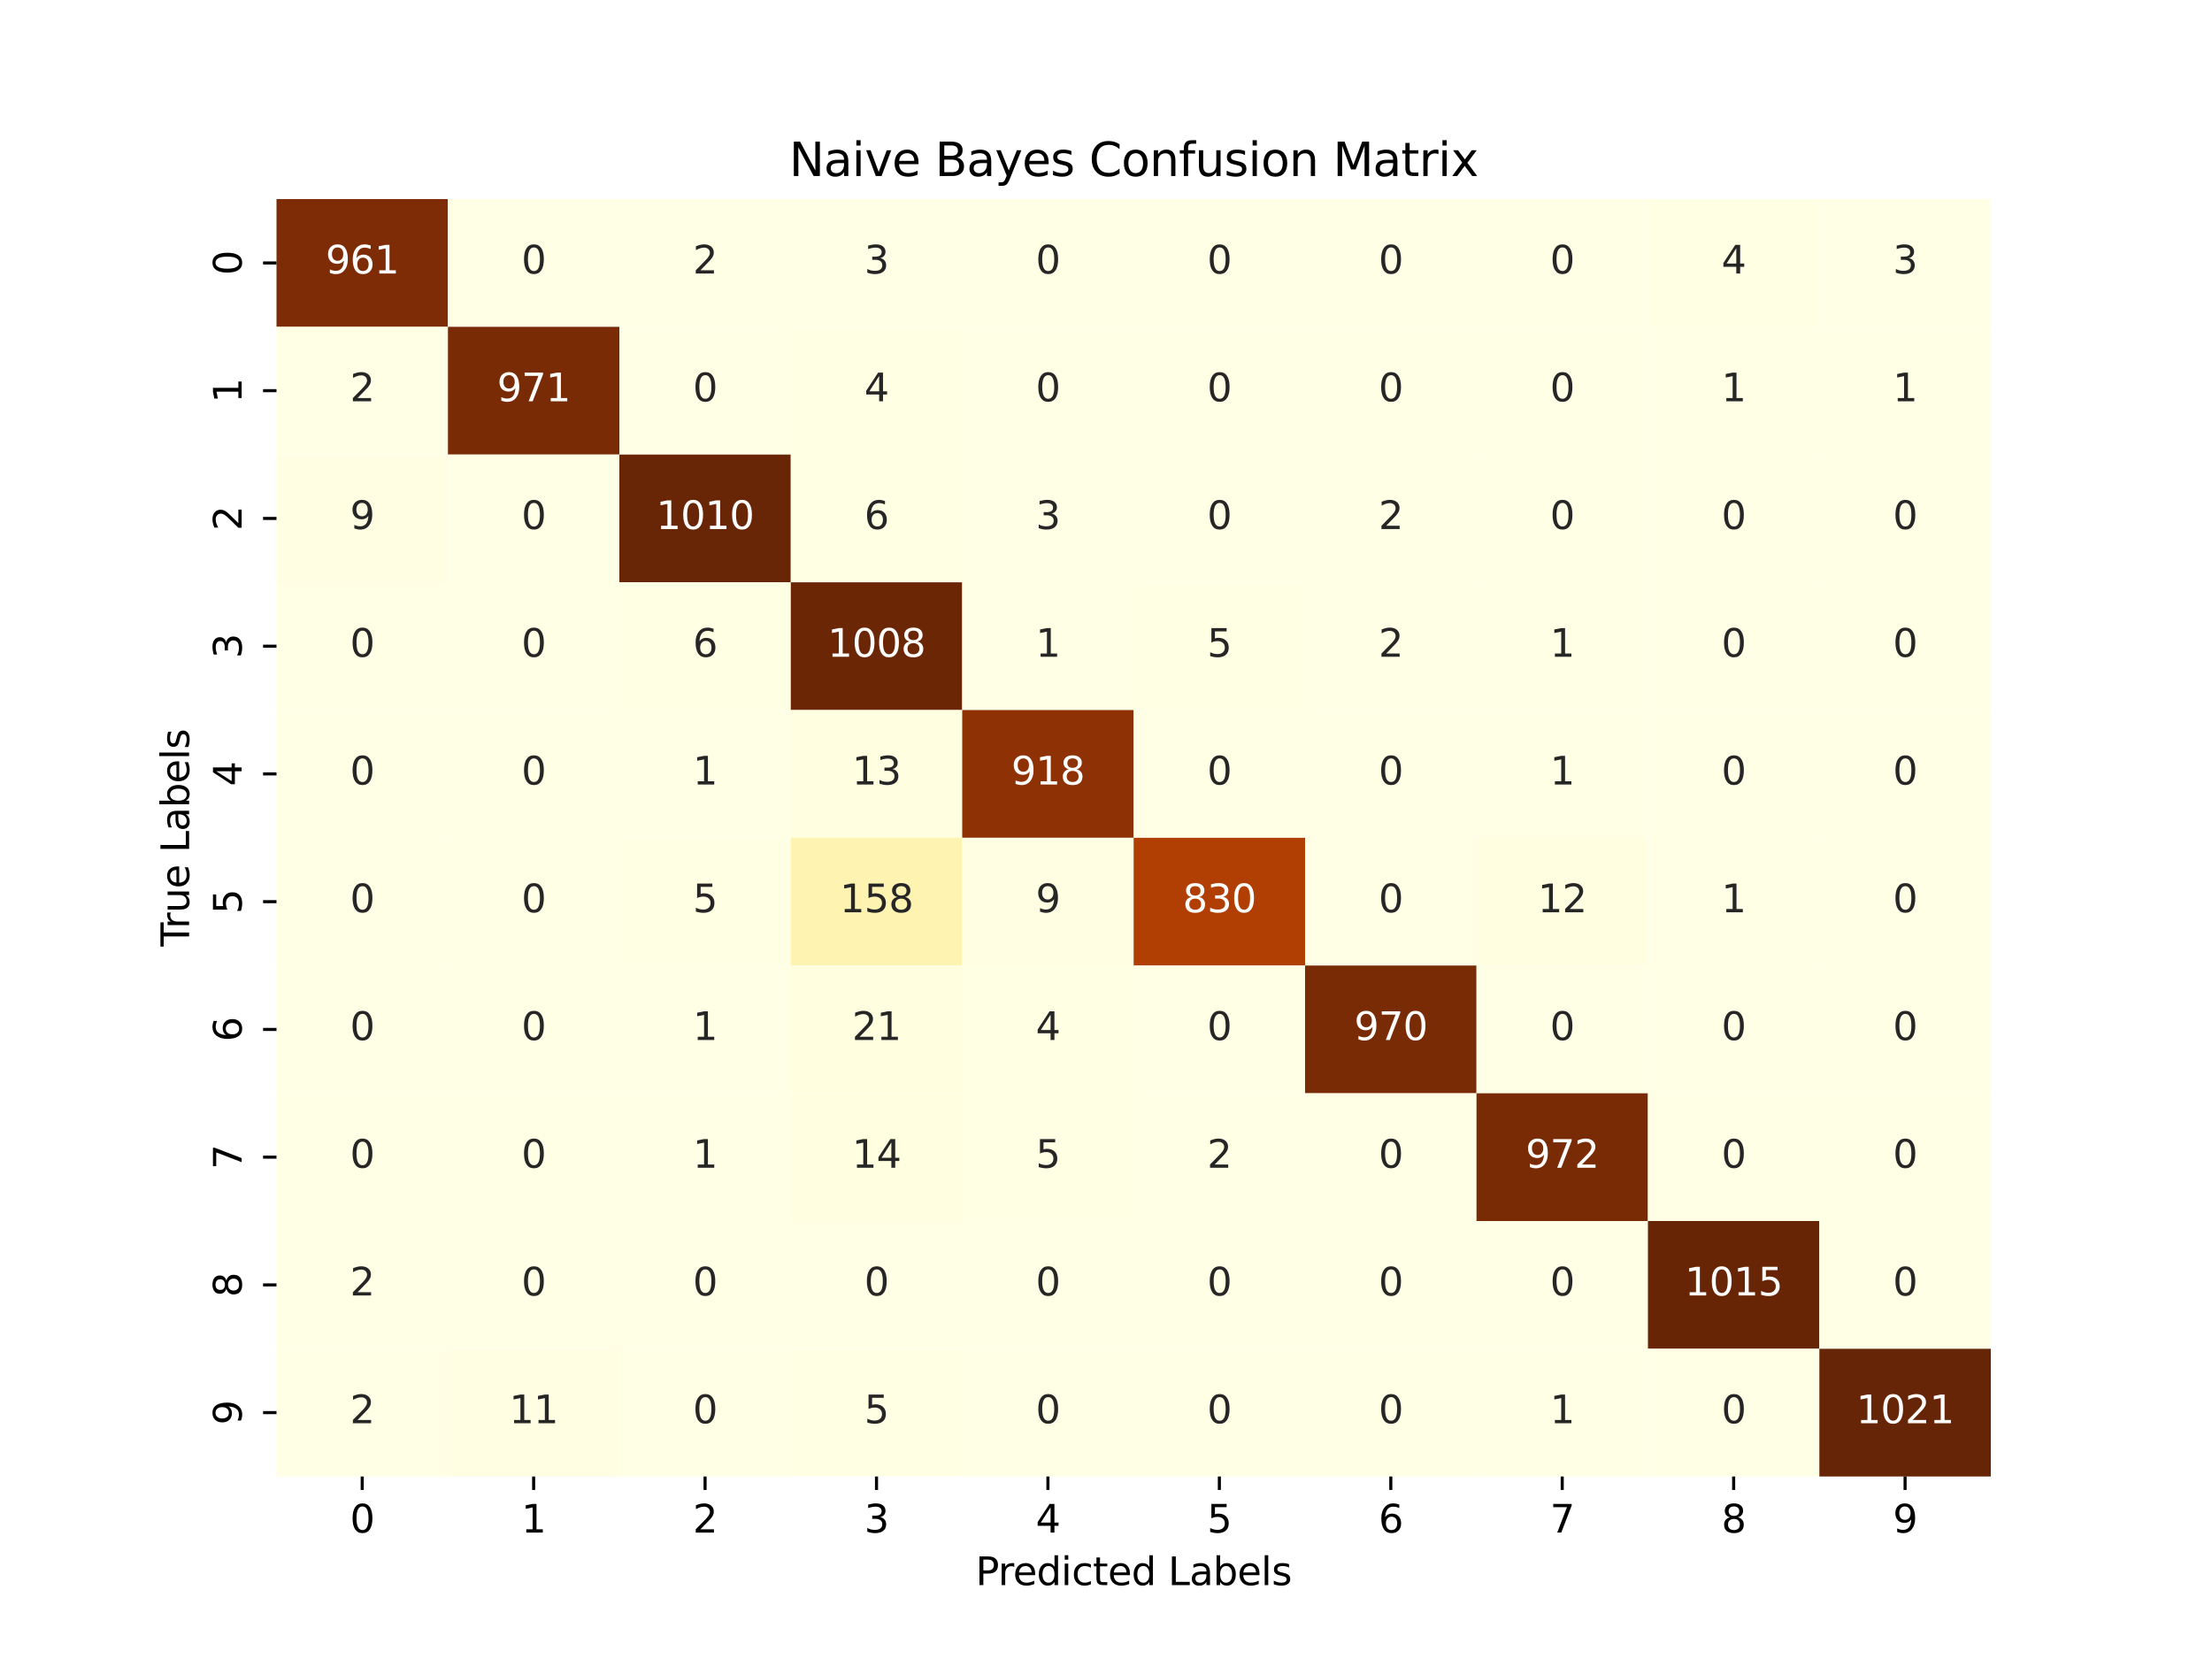 <?xml version="1.0" encoding="utf-8" standalone="no"?>
<!DOCTYPE svg PUBLIC "-//W3C//DTD SVG 1.1//EN"
  "http://www.w3.org/Graphics/SVG/1.1/DTD/svg11.dtd">
<svg xmlns:xlink="http://www.w3.org/1999/xlink" width="576pt" height="432pt" viewBox="0 0 576 432" xmlns="http://www.w3.org/2000/svg" version="1.1">
 <defs>
  <style type="text/css">*{stroke-linejoin: round; stroke-linecap: butt}</style>
 </defs>
 <g id="figure_1">
  <g id="patch_1">
   <path d="M 0 432 
L 576 432 
L 576 0 
L 0 0 
z
" style="fill: #ffffff"/>
  </g>
  <g id="axes_1">
   <g id="patch_2">
    <path d="M 72 384.48 
L 518.4 384.48 
L 518.4 51.84 
L 72 51.84 
z
" style="fill: #ffffff"/>
   </g>
   <g id="QuadMesh_1">
    <path d="M 72 51.84 
L 116.64 51.84 
L 116.64 85.104 
L 72 85.104 
L 72 51.84 
" clip-path="url(#pef36a741b5)" style="fill: #7e2c05"/>
    <path d="M 116.64 51.84 
L 161.28 51.84 
L 161.28 85.104 
L 116.64 85.104 
L 116.64 51.84 
" clip-path="url(#pef36a741b5)" style="fill: #ffffe5"/>
    <path d="M 161.28 51.84 
L 205.92 51.84 
L 205.92 85.104 
L 161.28 85.104 
L 161.28 51.84 
" clip-path="url(#pef36a741b5)" style="fill: #ffffe5"/>
    <path d="M 205.92 51.84 
L 250.56 51.84 
L 250.56 85.104 
L 205.92 85.104 
L 205.92 51.84 
" clip-path="url(#pef36a741b5)" style="fill: #ffffe5"/>
    <path d="M 250.56 51.84 
L 295.2 51.84 
L 295.2 85.104 
L 250.56 85.104 
L 250.56 51.84 
" clip-path="url(#pef36a741b5)" style="fill: #ffffe5"/>
    <path d="M 295.2 51.84 
L 339.84 51.84 
L 339.84 85.104 
L 295.2 85.104 
L 295.2 51.84 
" clip-path="url(#pef36a741b5)" style="fill: #ffffe5"/>
    <path d="M 339.84 51.84 
L 384.48 51.84 
L 384.48 85.104 
L 339.84 85.104 
L 339.84 51.84 
" clip-path="url(#pef36a741b5)" style="fill: #ffffe5"/>
    <path d="M 384.48 51.84 
L 429.12 51.84 
L 429.12 85.104 
L 384.48 85.104 
L 384.48 51.84 
" clip-path="url(#pef36a741b5)" style="fill: #ffffe5"/>
    <path d="M 429.12 51.84 
L 473.76 51.84 
L 473.76 85.104 
L 429.12 85.104 
L 429.12 51.84 
" clip-path="url(#pef36a741b5)" style="fill: #ffffe4"/>
    <path d="M 473.76 51.84 
L 518.4 51.84 
L 518.4 85.104 
L 473.76 85.104 
L 473.76 51.84 
" clip-path="url(#pef36a741b5)" style="fill: #ffffe5"/>
    <path d="M 72 85.104 
L 116.64 85.104 
L 116.64 118.368 
L 72 118.368 
L 72 85.104 
" clip-path="url(#pef36a741b5)" style="fill: #ffffe5"/>
    <path d="M 116.64 85.104 
L 161.28 85.104 
L 161.28 118.368 
L 116.64 118.368 
L 116.64 85.104 
" clip-path="url(#pef36a741b5)" style="fill: #792b05"/>
    <path d="M 161.28 85.104 
L 205.92 85.104 
L 205.92 118.368 
L 161.28 118.368 
L 161.28 85.104 
" clip-path="url(#pef36a741b5)" style="fill: #ffffe5"/>
    <path d="M 205.92 85.104 
L 250.56 85.104 
L 250.56 118.368 
L 205.92 118.368 
L 205.92 85.104 
" clip-path="url(#pef36a741b5)" style="fill: #ffffe4"/>
    <path d="M 250.56 85.104 
L 295.2 85.104 
L 295.2 118.368 
L 250.56 118.368 
L 250.56 85.104 
" clip-path="url(#pef36a741b5)" style="fill: #ffffe5"/>
    <path d="M 295.2 85.104 
L 339.84 85.104 
L 339.84 118.368 
L 295.2 118.368 
L 295.2 85.104 
" clip-path="url(#pef36a741b5)" style="fill: #ffffe5"/>
    <path d="M 339.84 85.104 
L 384.48 85.104 
L 384.48 118.368 
L 339.84 118.368 
L 339.84 85.104 
" clip-path="url(#pef36a741b5)" style="fill: #ffffe5"/>
    <path d="M 384.48 85.104 
L 429.12 85.104 
L 429.12 118.368 
L 384.48 118.368 
L 384.48 85.104 
" clip-path="url(#pef36a741b5)" style="fill: #ffffe5"/>
    <path d="M 429.12 85.104 
L 473.76 85.104 
L 473.76 118.368 
L 429.12 118.368 
L 429.12 85.104 
" clip-path="url(#pef36a741b5)" style="fill: #ffffe5"/>
    <path d="M 473.76 85.104 
L 518.4 85.104 
L 518.4 118.368 
L 473.76 118.368 
L 473.76 85.104 
" clip-path="url(#pef36a741b5)" style="fill: #ffffe5"/>
    <path d="M 72 118.368 
L 116.64 118.368 
L 116.64 151.632 
L 72 151.632 
L 72 118.368 
" clip-path="url(#pef36a741b5)" style="fill: #fffee2"/>
    <path d="M 116.64 118.368 
L 161.28 118.368 
L 161.28 151.632 
L 116.64 151.632 
L 116.64 118.368 
" clip-path="url(#pef36a741b5)" style="fill: #ffffe5"/>
    <path d="M 161.28 118.368 
L 205.92 118.368 
L 205.92 151.632 
L 161.28 151.632 
L 161.28 118.368 
" clip-path="url(#pef36a741b5)" style="fill: #692606"/>
    <path d="M 205.92 118.368 
L 250.56 118.368 
L 250.56 151.632 
L 205.92 151.632 
L 205.92 118.368 
" clip-path="url(#pef36a741b5)" style="fill: #ffffe4"/>
    <path d="M 250.56 118.368 
L 295.2 118.368 
L 295.2 151.632 
L 250.56 151.632 
L 250.56 118.368 
" clip-path="url(#pef36a741b5)" style="fill: #ffffe5"/>
    <path d="M 295.2 118.368 
L 339.84 118.368 
L 339.84 151.632 
L 295.2 151.632 
L 295.2 118.368 
" clip-path="url(#pef36a741b5)" style="fill: #ffffe5"/>
    <path d="M 339.84 118.368 
L 384.48 118.368 
L 384.48 151.632 
L 339.84 151.632 
L 339.84 118.368 
" clip-path="url(#pef36a741b5)" style="fill: #ffffe5"/>
    <path d="M 384.48 118.368 
L 429.12 118.368 
L 429.12 151.632 
L 384.48 151.632 
L 384.48 118.368 
" clip-path="url(#pef36a741b5)" style="fill: #ffffe5"/>
    <path d="M 429.12 118.368 
L 473.76 118.368 
L 473.76 151.632 
L 429.12 151.632 
L 429.12 118.368 
" clip-path="url(#pef36a741b5)" style="fill: #ffffe5"/>
    <path d="M 473.76 118.368 
L 518.4 118.368 
L 518.4 151.632 
L 473.76 151.632 
L 473.76 118.368 
" clip-path="url(#pef36a741b5)" style="fill: #ffffe5"/>
    <path d="M 72 151.632 
L 116.64 151.632 
L 116.64 184.896 
L 72 184.896 
L 72 151.632 
" clip-path="url(#pef36a741b5)" style="fill: #ffffe5"/>
    <path d="M 116.64 151.632 
L 161.28 151.632 
L 161.28 184.896 
L 116.64 184.896 
L 116.64 151.632 
" clip-path="url(#pef36a741b5)" style="fill: #ffffe5"/>
    <path d="M 161.28 151.632 
L 205.92 151.632 
L 205.92 184.896 
L 161.28 184.896 
L 161.28 151.632 
" clip-path="url(#pef36a741b5)" style="fill: #ffffe4"/>
    <path d="M 205.92 151.632 
L 250.56 151.632 
L 250.56 184.896 
L 205.92 184.896 
L 205.92 151.632 
" clip-path="url(#pef36a741b5)" style="fill: #6b2606"/>
    <path d="M 250.56 151.632 
L 295.2 151.632 
L 295.2 184.896 
L 250.56 184.896 
L 250.56 151.632 
" clip-path="url(#pef36a741b5)" style="fill: #ffffe5"/>
    <path d="M 295.2 151.632 
L 339.84 151.632 
L 339.84 184.896 
L 295.2 184.896 
L 295.2 151.632 
" clip-path="url(#pef36a741b5)" style="fill: #ffffe4"/>
    <path d="M 339.84 151.632 
L 384.48 151.632 
L 384.48 184.896 
L 339.84 184.896 
L 339.84 151.632 
" clip-path="url(#pef36a741b5)" style="fill: #ffffe5"/>
    <path d="M 384.48 151.632 
L 429.12 151.632 
L 429.12 184.896 
L 384.48 184.896 
L 384.48 151.632 
" clip-path="url(#pef36a741b5)" style="fill: #ffffe5"/>
    <path d="M 429.12 151.632 
L 473.76 151.632 
L 473.76 184.896 
L 429.12 184.896 
L 429.12 151.632 
" clip-path="url(#pef36a741b5)" style="fill: #ffffe5"/>
    <path d="M 473.76 151.632 
L 518.4 151.632 
L 518.4 184.896 
L 473.76 184.896 
L 473.76 151.632 
" clip-path="url(#pef36a741b5)" style="fill: #ffffe5"/>
    <path d="M 72 184.896 
L 116.64 184.896 
L 116.64 218.16 
L 72 218.16 
L 72 184.896 
" clip-path="url(#pef36a741b5)" style="fill: #ffffe5"/>
    <path d="M 116.64 184.896 
L 161.28 184.896 
L 161.28 218.16 
L 116.64 218.16 
L 116.64 184.896 
" clip-path="url(#pef36a741b5)" style="fill: #ffffe5"/>
    <path d="M 161.28 184.896 
L 205.92 184.896 
L 205.92 218.16 
L 161.28 218.16 
L 161.28 184.896 
" clip-path="url(#pef36a741b5)" style="fill: #ffffe5"/>
    <path d="M 205.92 184.896 
L 250.56 184.896 
L 250.56 218.16 
L 205.92 218.16 
L 205.92 184.896 
" clip-path="url(#pef36a741b5)" style="fill: #fffee1"/>
    <path d="M 250.56 184.896 
L 295.2 184.896 
L 295.2 218.16 
L 250.56 218.16 
L 250.56 184.896 
" clip-path="url(#pef36a741b5)" style="fill: #8e3104"/>
    <path d="M 295.2 184.896 
L 339.84 184.896 
L 339.84 218.16 
L 295.2 218.16 
L 295.2 184.896 
" clip-path="url(#pef36a741b5)" style="fill: #ffffe5"/>
    <path d="M 339.84 184.896 
L 384.48 184.896 
L 384.48 218.16 
L 339.84 218.16 
L 339.84 184.896 
" clip-path="url(#pef36a741b5)" style="fill: #ffffe5"/>
    <path d="M 384.48 184.896 
L 429.12 184.896 
L 429.12 218.16 
L 384.48 218.16 
L 384.48 184.896 
" clip-path="url(#pef36a741b5)" style="fill: #ffffe5"/>
    <path d="M 429.12 184.896 
L 473.76 184.896 
L 473.76 218.16 
L 429.12 218.16 
L 429.12 184.896 
" clip-path="url(#pef36a741b5)" style="fill: #ffffe5"/>
    <path d="M 473.76 184.896 
L 518.4 184.896 
L 518.4 218.16 
L 473.76 218.16 
L 473.76 184.896 
" clip-path="url(#pef36a741b5)" style="fill: #ffffe5"/>
    <path d="M 72 218.16 
L 116.64 218.16 
L 116.64 251.424 
L 72 251.424 
L 72 218.16 
" clip-path="url(#pef36a741b5)" style="fill: #ffffe5"/>
    <path d="M 116.64 218.16 
L 161.28 218.16 
L 161.28 251.424 
L 116.64 251.424 
L 116.64 218.16 
" clip-path="url(#pef36a741b5)" style="fill: #ffffe5"/>
    <path d="M 161.28 218.16 
L 205.92 218.16 
L 205.92 251.424 
L 161.28 251.424 
L 161.28 218.16 
" clip-path="url(#pef36a741b5)" style="fill: #ffffe4"/>
    <path d="M 205.92 218.16 
L 250.56 218.16 
L 250.56 251.424 
L 205.92 251.424 
L 205.92 218.16 
" clip-path="url(#pef36a741b5)" style="fill: #fff3b2"/>
    <path d="M 250.56 218.16 
L 295.2 218.16 
L 295.2 251.424 
L 250.56 251.424 
L 250.56 218.16 
" clip-path="url(#pef36a741b5)" style="fill: #fffee2"/>
    <path d="M 295.2 218.16 
L 339.84 218.16 
L 339.84 251.424 
L 295.2 251.424 
L 295.2 218.16 
" clip-path="url(#pef36a741b5)" style="fill: #b13f03"/>
    <path d="M 339.84 218.16 
L 384.48 218.16 
L 384.48 251.424 
L 339.84 251.424 
L 339.84 218.16 
" clip-path="url(#pef36a741b5)" style="fill: #ffffe5"/>
    <path d="M 384.48 218.16 
L 429.12 218.16 
L 429.12 251.424 
L 384.48 251.424 
L 384.48 218.16 
" clip-path="url(#pef36a741b5)" style="fill: #fffee1"/>
    <path d="M 429.12 218.16 
L 473.76 218.16 
L 473.76 251.424 
L 429.12 251.424 
L 429.12 218.16 
" clip-path="url(#pef36a741b5)" style="fill: #ffffe5"/>
    <path d="M 473.76 218.16 
L 518.4 218.16 
L 518.4 251.424 
L 473.76 251.424 
L 473.76 218.16 
" clip-path="url(#pef36a741b5)" style="fill: #ffffe5"/>
    <path d="M 72 251.424 
L 116.64 251.424 
L 116.64 284.688 
L 72 284.688 
L 72 251.424 
" clip-path="url(#pef36a741b5)" style="fill: #ffffe5"/>
    <path d="M 116.64 251.424 
L 161.28 251.424 
L 161.28 284.688 
L 116.64 284.688 
L 116.64 251.424 
" clip-path="url(#pef36a741b5)" style="fill: #ffffe5"/>
    <path d="M 161.28 251.424 
L 205.92 251.424 
L 205.92 284.688 
L 161.28 284.688 
L 161.28 251.424 
" clip-path="url(#pef36a741b5)" style="fill: #ffffe5"/>
    <path d="M 205.92 251.424 
L 250.56 251.424 
L 250.56 284.688 
L 205.92 284.688 
L 205.92 251.424 
" clip-path="url(#pef36a741b5)" style="fill: #fffedf"/>
    <path d="M 250.56 251.424 
L 295.2 251.424 
L 295.2 284.688 
L 250.56 284.688 
L 250.56 251.424 
" clip-path="url(#pef36a741b5)" style="fill: #ffffe4"/>
    <path d="M 295.2 251.424 
L 339.84 251.424 
L 339.84 284.688 
L 295.2 284.688 
L 295.2 251.424 
" clip-path="url(#pef36a741b5)" style="fill: #ffffe5"/>
    <path d="M 339.84 251.424 
L 384.48 251.424 
L 384.48 284.688 
L 339.84 284.688 
L 339.84 251.424 
" clip-path="url(#pef36a741b5)" style="fill: #792b05"/>
    <path d="M 384.48 251.424 
L 429.12 251.424 
L 429.12 284.688 
L 384.48 284.688 
L 384.48 251.424 
" clip-path="url(#pef36a741b5)" style="fill: #ffffe5"/>
    <path d="M 429.12 251.424 
L 473.76 251.424 
L 473.76 284.688 
L 429.12 284.688 
L 429.12 251.424 
" clip-path="url(#pef36a741b5)" style="fill: #ffffe5"/>
    <path d="M 473.76 251.424 
L 518.4 251.424 
L 518.4 284.688 
L 473.76 284.688 
L 473.76 251.424 
" clip-path="url(#pef36a741b5)" style="fill: #ffffe5"/>
    <path d="M 72 284.688 
L 116.64 284.688 
L 116.64 317.952 
L 72 317.952 
L 72 284.688 
" clip-path="url(#pef36a741b5)" style="fill: #ffffe5"/>
    <path d="M 116.64 284.688 
L 161.28 284.688 
L 161.28 317.952 
L 116.64 317.952 
L 116.64 284.688 
" clip-path="url(#pef36a741b5)" style="fill: #ffffe5"/>
    <path d="M 161.28 284.688 
L 205.92 284.688 
L 205.92 317.952 
L 161.28 317.952 
L 161.28 284.688 
" clip-path="url(#pef36a741b5)" style="fill: #ffffe5"/>
    <path d="M 205.92 284.688 
L 250.56 284.688 
L 250.56 317.952 
L 205.92 317.952 
L 205.92 284.688 
" clip-path="url(#pef36a741b5)" style="fill: #fffee1"/>
    <path d="M 250.56 284.688 
L 295.2 284.688 
L 295.2 317.952 
L 250.56 317.952 
L 250.56 284.688 
" clip-path="url(#pef36a741b5)" style="fill: #ffffe4"/>
    <path d="M 295.2 284.688 
L 339.84 284.688 
L 339.84 317.952 
L 295.2 317.952 
L 295.2 284.688 
" clip-path="url(#pef36a741b5)" style="fill: #ffffe5"/>
    <path d="M 339.84 284.688 
L 384.48 284.688 
L 384.48 317.952 
L 339.84 317.952 
L 339.84 284.688 
" clip-path="url(#pef36a741b5)" style="fill: #ffffe5"/>
    <path d="M 384.48 284.688 
L 429.12 284.688 
L 429.12 317.952 
L 384.48 317.952 
L 384.48 284.688 
" clip-path="url(#pef36a741b5)" style="fill: #792b05"/>
    <path d="M 429.12 284.688 
L 473.76 284.688 
L 473.76 317.952 
L 429.12 317.952 
L 429.12 284.688 
" clip-path="url(#pef36a741b5)" style="fill: #ffffe5"/>
    <path d="M 473.76 284.688 
L 518.4 284.688 
L 518.4 317.952 
L 473.76 317.952 
L 473.76 284.688 
" clip-path="url(#pef36a741b5)" style="fill: #ffffe5"/>
    <path d="M 72 317.952 
L 116.64 317.952 
L 116.64 351.216 
L 72 351.216 
L 72 317.952 
" clip-path="url(#pef36a741b5)" style="fill: #ffffe5"/>
    <path d="M 116.64 317.952 
L 161.28 317.952 
L 161.28 351.216 
L 116.64 351.216 
L 116.64 317.952 
" clip-path="url(#pef36a741b5)" style="fill: #ffffe5"/>
    <path d="M 161.28 317.952 
L 205.92 317.952 
L 205.92 351.216 
L 161.28 351.216 
L 161.28 317.952 
" clip-path="url(#pef36a741b5)" style="fill: #ffffe5"/>
    <path d="M 205.92 317.952 
L 250.56 317.952 
L 250.56 351.216 
L 205.92 351.216 
L 205.92 317.952 
" clip-path="url(#pef36a741b5)" style="fill: #ffffe5"/>
    <path d="M 250.56 317.952 
L 295.2 317.952 
L 295.2 351.216 
L 250.56 351.216 
L 250.56 317.952 
" clip-path="url(#pef36a741b5)" style="fill: #ffffe5"/>
    <path d="M 295.2 317.952 
L 339.84 317.952 
L 339.84 351.216 
L 295.2 351.216 
L 295.2 317.952 
" clip-path="url(#pef36a741b5)" style="fill: #ffffe5"/>
    <path d="M 339.84 317.952 
L 384.48 317.952 
L 384.48 351.216 
L 339.84 351.216 
L 339.84 317.952 
" clip-path="url(#pef36a741b5)" style="fill: #ffffe5"/>
    <path d="M 384.48 317.952 
L 429.12 317.952 
L 429.12 351.216 
L 384.48 351.216 
L 384.48 317.952 
" clip-path="url(#pef36a741b5)" style="fill: #ffffe5"/>
    <path d="M 429.12 317.952 
L 473.76 317.952 
L 473.76 351.216 
L 429.12 351.216 
L 429.12 317.952 
" clip-path="url(#pef36a741b5)" style="fill: #682506"/>
    <path d="M 473.76 317.952 
L 518.4 317.952 
L 518.4 351.216 
L 473.76 351.216 
L 473.76 317.952 
" clip-path="url(#pef36a741b5)" style="fill: #ffffe5"/>
    <path d="M 72 351.216 
L 116.64 351.216 
L 116.64 384.48 
L 72 384.48 
L 72 351.216 
" clip-path="url(#pef36a741b5)" style="fill: #ffffe5"/>
    <path d="M 116.64 351.216 
L 161.28 351.216 
L 161.28 384.48 
L 116.64 384.48 
L 116.64 351.216 
" clip-path="url(#pef36a741b5)" style="fill: #fffee2"/>
    <path d="M 161.28 351.216 
L 205.92 351.216 
L 205.92 384.48 
L 161.28 384.48 
L 161.28 351.216 
" clip-path="url(#pef36a741b5)" style="fill: #ffffe5"/>
    <path d="M 205.92 351.216 
L 250.56 351.216 
L 250.56 384.48 
L 205.92 384.48 
L 205.92 351.216 
" clip-path="url(#pef36a741b5)" style="fill: #ffffe4"/>
    <path d="M 250.56 351.216 
L 295.2 351.216 
L 295.2 384.48 
L 250.56 384.48 
L 250.56 351.216 
" clip-path="url(#pef36a741b5)" style="fill: #ffffe5"/>
    <path d="M 295.2 351.216 
L 339.84 351.216 
L 339.84 384.48 
L 295.2 384.48 
L 295.2 351.216 
" clip-path="url(#pef36a741b5)" style="fill: #ffffe5"/>
    <path d="M 339.84 351.216 
L 384.48 351.216 
L 384.48 384.48 
L 339.84 384.48 
L 339.84 351.216 
" clip-path="url(#pef36a741b5)" style="fill: #ffffe5"/>
    <path d="M 384.48 351.216 
L 429.12 351.216 
L 429.12 384.48 
L 384.48 384.48 
L 384.48 351.216 
" clip-path="url(#pef36a741b5)" style="fill: #ffffe5"/>
    <path d="M 429.12 351.216 
L 473.76 351.216 
L 473.76 384.48 
L 429.12 384.48 
L 429.12 351.216 
" clip-path="url(#pef36a741b5)" style="fill: #ffffe5"/>
    <path d="M 473.76 351.216 
L 518.4 351.216 
L 518.4 384.48 
L 473.76 384.48 
L 473.76 351.216 
" clip-path="url(#pef36a741b5)" style="fill: #662506"/>
   </g>
   <g id="matplotlib.axis_1">
    <g id="xtick_1">
     <g id="line2d_1">
      <defs>
       <path id="m44452fad3a" d="M 0 0 
L 0 3.5 
" style="stroke: #000000; stroke-width: 0.8"/>
      </defs>
      <g>
       <use xlink:href="#m44452fad3a" x="94.32" y="384.48" style="stroke: #000000; stroke-width: 0.8"/>
      </g>
     </g>
     <g id="text_1">
      <!-- 0 -->
      <g transform="translate(91.139 399.078) scale(0.1 -0.1)">
       <defs>
        <path id="DejaVuSans-30" d="M 2034 4250 
Q 1547 4250 1301 3770 
Q 1056 3291 1056 2328 
Q 1056 1369 1301 889 
Q 1547 409 2034 409 
Q 2525 409 2770 889 
Q 3016 1369 3016 2328 
Q 3016 3291 2770 3770 
Q 2525 4250 2034 4250 
z
M 2034 4750 
Q 2819 4750 3233 4129 
Q 3647 3509 3647 2328 
Q 3647 1150 3233 529 
Q 2819 -91 2034 -91 
Q 1250 -91 836 529 
Q 422 1150 422 2328 
Q 422 3509 836 4129 
Q 1250 4750 2034 4750 
z
" transform="scale(0.016)"/>
       </defs>
       <use xlink:href="#DejaVuSans-30"/>
      </g>
     </g>
    </g>
    <g id="xtick_2">
     <g id="line2d_2">
      <g>
       <use xlink:href="#m44452fad3a" x="138.96" y="384.48" style="stroke: #000000; stroke-width: 0.8"/>
      </g>
     </g>
     <g id="text_2">
      <!-- 1 -->
      <g transform="translate(135.779 399.078) scale(0.1 -0.1)">
       <defs>
        <path id="DejaVuSans-31" d="M 794 531 
L 1825 531 
L 1825 4091 
L 703 3866 
L 703 4441 
L 1819 4666 
L 2450 4666 
L 2450 531 
L 3481 531 
L 3481 0 
L 794 0 
L 794 531 
z
" transform="scale(0.016)"/>
       </defs>
       <use xlink:href="#DejaVuSans-31"/>
      </g>
     </g>
    </g>
    <g id="xtick_3">
     <g id="line2d_3">
      <g>
       <use xlink:href="#m44452fad3a" x="183.6" y="384.48" style="stroke: #000000; stroke-width: 0.8"/>
      </g>
     </g>
     <g id="text_3">
      <!-- 2 -->
      <g transform="translate(180.419 399.078) scale(0.1 -0.1)">
       <defs>
        <path id="DejaVuSans-32" d="M 1228 531 
L 3431 531 
L 3431 0 
L 469 0 
L 469 531 
Q 828 903 1448 1529 
Q 2069 2156 2228 2338 
Q 2531 2678 2651 2914 
Q 2772 3150 2772 3378 
Q 2772 3750 2511 3984 
Q 2250 4219 1831 4219 
Q 1534 4219 1204 4116 
Q 875 4013 500 3803 
L 500 4441 
Q 881 4594 1212 4672 
Q 1544 4750 1819 4750 
Q 2544 4750 2975 4387 
Q 3406 4025 3406 3419 
Q 3406 3131 3298 2873 
Q 3191 2616 2906 2266 
Q 2828 2175 2409 1742 
Q 1991 1309 1228 531 
z
" transform="scale(0.016)"/>
       </defs>
       <use xlink:href="#DejaVuSans-32"/>
      </g>
     </g>
    </g>
    <g id="xtick_4">
     <g id="line2d_4">
      <g>
       <use xlink:href="#m44452fad3a" x="228.24" y="384.48" style="stroke: #000000; stroke-width: 0.8"/>
      </g>
     </g>
     <g id="text_4">
      <!-- 3 -->
      <g transform="translate(225.059 399.078) scale(0.1 -0.1)">
       <defs>
        <path id="DejaVuSans-33" d="M 2597 2516 
Q 3050 2419 3304 2112 
Q 3559 1806 3559 1356 
Q 3559 666 3084 287 
Q 2609 -91 1734 -91 
Q 1441 -91 1130 -33 
Q 819 25 488 141 
L 488 750 
Q 750 597 1062 519 
Q 1375 441 1716 441 
Q 2309 441 2620 675 
Q 2931 909 2931 1356 
Q 2931 1769 2642 2001 
Q 2353 2234 1838 2234 
L 1294 2234 
L 1294 2753 
L 1863 2753 
Q 2328 2753 2575 2939 
Q 2822 3125 2822 3475 
Q 2822 3834 2567 4026 
Q 2313 4219 1838 4219 
Q 1578 4219 1281 4162 
Q 984 4106 628 3988 
L 628 4550 
Q 988 4650 1302 4700 
Q 1616 4750 1894 4750 
Q 2613 4750 3031 4423 
Q 3450 4097 3450 3541 
Q 3450 3153 3228 2886 
Q 3006 2619 2597 2516 
z
" transform="scale(0.016)"/>
       </defs>
       <use xlink:href="#DejaVuSans-33"/>
      </g>
     </g>
    </g>
    <g id="xtick_5">
     <g id="line2d_5">
      <g>
       <use xlink:href="#m44452fad3a" x="272.88" y="384.48" style="stroke: #000000; stroke-width: 0.8"/>
      </g>
     </g>
     <g id="text_5">
      <!-- 4 -->
      <g transform="translate(269.699 399.078) scale(0.1 -0.1)">
       <defs>
        <path id="DejaVuSans-34" d="M 2419 4116 
L 825 1625 
L 2419 1625 
L 2419 4116 
z
M 2253 4666 
L 3047 4666 
L 3047 1625 
L 3713 1625 
L 3713 1100 
L 3047 1100 
L 3047 0 
L 2419 0 
L 2419 1100 
L 313 1100 
L 313 1709 
L 2253 4666 
z
" transform="scale(0.016)"/>
       </defs>
       <use xlink:href="#DejaVuSans-34"/>
      </g>
     </g>
    </g>
    <g id="xtick_6">
     <g id="line2d_6">
      <g>
       <use xlink:href="#m44452fad3a" x="317.52" y="384.48" style="stroke: #000000; stroke-width: 0.8"/>
      </g>
     </g>
     <g id="text_6">
      <!-- 5 -->
      <g transform="translate(314.339 399.078) scale(0.1 -0.1)">
       <defs>
        <path id="DejaVuSans-35" d="M 691 4666 
L 3169 4666 
L 3169 4134 
L 1269 4134 
L 1269 2991 
Q 1406 3038 1543 3061 
Q 1681 3084 1819 3084 
Q 2600 3084 3056 2656 
Q 3513 2228 3513 1497 
Q 3513 744 3044 326 
Q 2575 -91 1722 -91 
Q 1428 -91 1123 -41 
Q 819 9 494 109 
L 494 744 
Q 775 591 1075 516 
Q 1375 441 1709 441 
Q 2250 441 2565 725 
Q 2881 1009 2881 1497 
Q 2881 1984 2565 2268 
Q 2250 2553 1709 2553 
Q 1456 2553 1204 2497 
Q 953 2441 691 2322 
L 691 4666 
z
" transform="scale(0.016)"/>
       </defs>
       <use xlink:href="#DejaVuSans-35"/>
      </g>
     </g>
    </g>
    <g id="xtick_7">
     <g id="line2d_7">
      <g>
       <use xlink:href="#m44452fad3a" x="362.16" y="384.48" style="stroke: #000000; stroke-width: 0.8"/>
      </g>
     </g>
     <g id="text_7">
      <!-- 6 -->
      <g transform="translate(358.979 399.078) scale(0.1 -0.1)">
       <defs>
        <path id="DejaVuSans-36" d="M 2113 2584 
Q 1688 2584 1439 2293 
Q 1191 2003 1191 1497 
Q 1191 994 1439 701 
Q 1688 409 2113 409 
Q 2538 409 2786 701 
Q 3034 994 3034 1497 
Q 3034 2003 2786 2293 
Q 2538 2584 2113 2584 
z
M 3366 4563 
L 3366 3988 
Q 3128 4100 2886 4159 
Q 2644 4219 2406 4219 
Q 1781 4219 1451 3797 
Q 1122 3375 1075 2522 
Q 1259 2794 1537 2939 
Q 1816 3084 2150 3084 
Q 2853 3084 3261 2657 
Q 3669 2231 3669 1497 
Q 3669 778 3244 343 
Q 2819 -91 2113 -91 
Q 1303 -91 875 529 
Q 447 1150 447 2328 
Q 447 3434 972 4092 
Q 1497 4750 2381 4750 
Q 2619 4750 2861 4703 
Q 3103 4656 3366 4563 
z
" transform="scale(0.016)"/>
       </defs>
       <use xlink:href="#DejaVuSans-36"/>
      </g>
     </g>
    </g>
    <g id="xtick_8">
     <g id="line2d_8">
      <g>
       <use xlink:href="#m44452fad3a" x="406.8" y="384.48" style="stroke: #000000; stroke-width: 0.8"/>
      </g>
     </g>
     <g id="text_8">
      <!-- 7 -->
      <g transform="translate(403.619 399.078) scale(0.1 -0.1)">
       <defs>
        <path id="DejaVuSans-37" d="M 525 4666 
L 3525 4666 
L 3525 4397 
L 1831 0 
L 1172 0 
L 2766 4134 
L 525 4134 
L 525 4666 
z
" transform="scale(0.016)"/>
       </defs>
       <use xlink:href="#DejaVuSans-37"/>
      </g>
     </g>
    </g>
    <g id="xtick_9">
     <g id="line2d_9">
      <g>
       <use xlink:href="#m44452fad3a" x="451.44" y="384.48" style="stroke: #000000; stroke-width: 0.8"/>
      </g>
     </g>
     <g id="text_9">
      <!-- 8 -->
      <g transform="translate(448.259 399.078) scale(0.1 -0.1)">
       <defs>
        <path id="DejaVuSans-38" d="M 2034 2216 
Q 1584 2216 1326 1975 
Q 1069 1734 1069 1313 
Q 1069 891 1326 650 
Q 1584 409 2034 409 
Q 2484 409 2743 651 
Q 3003 894 3003 1313 
Q 3003 1734 2745 1975 
Q 2488 2216 2034 2216 
z
M 1403 2484 
Q 997 2584 770 2862 
Q 544 3141 544 3541 
Q 544 4100 942 4425 
Q 1341 4750 2034 4750 
Q 2731 4750 3128 4425 
Q 3525 4100 3525 3541 
Q 3525 3141 3298 2862 
Q 3072 2584 2669 2484 
Q 3125 2378 3379 2068 
Q 3634 1759 3634 1313 
Q 3634 634 3220 271 
Q 2806 -91 2034 -91 
Q 1263 -91 848 271 
Q 434 634 434 1313 
Q 434 1759 690 2068 
Q 947 2378 1403 2484 
z
M 1172 3481 
Q 1172 3119 1398 2916 
Q 1625 2713 2034 2713 
Q 2441 2713 2670 2916 
Q 2900 3119 2900 3481 
Q 2900 3844 2670 4047 
Q 2441 4250 2034 4250 
Q 1625 4250 1398 4047 
Q 1172 3844 1172 3481 
z
" transform="scale(0.016)"/>
       </defs>
       <use xlink:href="#DejaVuSans-38"/>
      </g>
     </g>
    </g>
    <g id="xtick_10">
     <g id="line2d_10">
      <g>
       <use xlink:href="#m44452fad3a" x="496.08" y="384.48" style="stroke: #000000; stroke-width: 0.8"/>
      </g>
     </g>
     <g id="text_10">
      <!-- 9 -->
      <g transform="translate(492.899 399.078) scale(0.1 -0.1)">
       <defs>
        <path id="DejaVuSans-39" d="M 703 97 
L 703 672 
Q 941 559 1184 500 
Q 1428 441 1663 441 
Q 2288 441 2617 861 
Q 2947 1281 2994 2138 
Q 2813 1869 2534 1725 
Q 2256 1581 1919 1581 
Q 1219 1581 811 2004 
Q 403 2428 403 3163 
Q 403 3881 828 4315 
Q 1253 4750 1959 4750 
Q 2769 4750 3195 4129 
Q 3622 3509 3622 2328 
Q 3622 1225 3098 567 
Q 2575 -91 1691 -91 
Q 1453 -91 1209 -44 
Q 966 3 703 97 
z
M 1959 2075 
Q 2384 2075 2632 2365 
Q 2881 2656 2881 3163 
Q 2881 3666 2632 3958 
Q 2384 4250 1959 4250 
Q 1534 4250 1286 3958 
Q 1038 3666 1038 3163 
Q 1038 2656 1286 2365 
Q 1534 2075 1959 2075 
z
" transform="scale(0.016)"/>
       </defs>
       <use xlink:href="#DejaVuSans-39"/>
      </g>
     </g>
    </g>
    <g id="text_11">
     <!-- Predicted Labels -->
     <g transform="translate(254.046 412.757) scale(0.1 -0.1)">
      <defs>
       <path id="DejaVuSans-50" d="M 1259 4147 
L 1259 2394 
L 2053 2394 
Q 2494 2394 2734 2622 
Q 2975 2850 2975 3272 
Q 2975 3691 2734 3919 
Q 2494 4147 2053 4147 
L 1259 4147 
z
M 628 4666 
L 2053 4666 
Q 2838 4666 3239 4311 
Q 3641 3956 3641 3272 
Q 3641 2581 3239 2228 
Q 2838 1875 2053 1875 
L 1259 1875 
L 1259 0 
L 628 0 
L 628 4666 
z
" transform="scale(0.016)"/>
       <path id="DejaVuSans-72" d="M 2631 2963 
Q 2534 3019 2420 3045 
Q 2306 3072 2169 3072 
Q 1681 3072 1420 2755 
Q 1159 2438 1159 1844 
L 1159 0 
L 581 0 
L 581 3500 
L 1159 3500 
L 1159 2956 
Q 1341 3275 1631 3429 
Q 1922 3584 2338 3584 
Q 2397 3584 2469 3576 
Q 2541 3569 2628 3553 
L 2631 2963 
z
" transform="scale(0.016)"/>
       <path id="DejaVuSans-65" d="M 3597 1894 
L 3597 1613 
L 953 1613 
Q 991 1019 1311 708 
Q 1631 397 2203 397 
Q 2534 397 2845 478 
Q 3156 559 3463 722 
L 3463 178 
Q 3153 47 2828 -22 
Q 2503 -91 2169 -91 
Q 1331 -91 842 396 
Q 353 884 353 1716 
Q 353 2575 817 3079 
Q 1281 3584 2069 3584 
Q 2775 3584 3186 3129 
Q 3597 2675 3597 1894 
z
M 3022 2063 
Q 3016 2534 2758 2815 
Q 2500 3097 2075 3097 
Q 1594 3097 1305 2825 
Q 1016 2553 972 2059 
L 3022 2063 
z
" transform="scale(0.016)"/>
       <path id="DejaVuSans-64" d="M 2906 2969 
L 2906 4863 
L 3481 4863 
L 3481 0 
L 2906 0 
L 2906 525 
Q 2725 213 2448 61 
Q 2172 -91 1784 -91 
Q 1150 -91 751 415 
Q 353 922 353 1747 
Q 353 2572 751 3078 
Q 1150 3584 1784 3584 
Q 2172 3584 2448 3432 
Q 2725 3281 2906 2969 
z
M 947 1747 
Q 947 1113 1208 752 
Q 1469 391 1925 391 
Q 2381 391 2643 752 
Q 2906 1113 2906 1747 
Q 2906 2381 2643 2742 
Q 2381 3103 1925 3103 
Q 1469 3103 1208 2742 
Q 947 2381 947 1747 
z
" transform="scale(0.016)"/>
       <path id="DejaVuSans-69" d="M 603 3500 
L 1178 3500 
L 1178 0 
L 603 0 
L 603 3500 
z
M 603 4863 
L 1178 4863 
L 1178 4134 
L 603 4134 
L 603 4863 
z
" transform="scale(0.016)"/>
       <path id="DejaVuSans-63" d="M 3122 3366 
L 3122 2828 
Q 2878 2963 2633 3030 
Q 2388 3097 2138 3097 
Q 1578 3097 1268 2742 
Q 959 2388 959 1747 
Q 959 1106 1268 751 
Q 1578 397 2138 397 
Q 2388 397 2633 464 
Q 2878 531 3122 666 
L 3122 134 
Q 2881 22 2623 -34 
Q 2366 -91 2075 -91 
Q 1284 -91 818 406 
Q 353 903 353 1747 
Q 353 2603 823 3093 
Q 1294 3584 2113 3584 
Q 2378 3584 2631 3529 
Q 2884 3475 3122 3366 
z
" transform="scale(0.016)"/>
       <path id="DejaVuSans-74" d="M 1172 4494 
L 1172 3500 
L 2356 3500 
L 2356 3053 
L 1172 3053 
L 1172 1153 
Q 1172 725 1289 603 
Q 1406 481 1766 481 
L 2356 481 
L 2356 0 
L 1766 0 
Q 1100 0 847 248 
Q 594 497 594 1153 
L 594 3053 
L 172 3053 
L 172 3500 
L 594 3500 
L 594 4494 
L 1172 4494 
z
" transform="scale(0.016)"/>
       <path id="DejaVuSans-20" transform="scale(0.016)"/>
       <path id="DejaVuSans-4c" d="M 628 4666 
L 1259 4666 
L 1259 531 
L 3531 531 
L 3531 0 
L 628 0 
L 628 4666 
z
" transform="scale(0.016)"/>
       <path id="DejaVuSans-61" d="M 2194 1759 
Q 1497 1759 1228 1600 
Q 959 1441 959 1056 
Q 959 750 1161 570 
Q 1363 391 1709 391 
Q 2188 391 2477 730 
Q 2766 1069 2766 1631 
L 2766 1759 
L 2194 1759 
z
M 3341 1997 
L 3341 0 
L 2766 0 
L 2766 531 
Q 2569 213 2275 61 
Q 1981 -91 1556 -91 
Q 1019 -91 701 211 
Q 384 513 384 1019 
Q 384 1609 779 1909 
Q 1175 2209 1959 2209 
L 2766 2209 
L 2766 2266 
Q 2766 2663 2505 2880 
Q 2244 3097 1772 3097 
Q 1472 3097 1187 3025 
Q 903 2953 641 2809 
L 641 3341 
Q 956 3463 1253 3523 
Q 1550 3584 1831 3584 
Q 2591 3584 2966 3190 
Q 3341 2797 3341 1997 
z
" transform="scale(0.016)"/>
       <path id="DejaVuSans-62" d="M 3116 1747 
Q 3116 2381 2855 2742 
Q 2594 3103 2138 3103 
Q 1681 3103 1420 2742 
Q 1159 2381 1159 1747 
Q 1159 1113 1420 752 
Q 1681 391 2138 391 
Q 2594 391 2855 752 
Q 3116 1113 3116 1747 
z
M 1159 2969 
Q 1341 3281 1617 3432 
Q 1894 3584 2278 3584 
Q 2916 3584 3314 3078 
Q 3713 2572 3713 1747 
Q 3713 922 3314 415 
Q 2916 -91 2278 -91 
Q 1894 -91 1617 61 
Q 1341 213 1159 525 
L 1159 0 
L 581 0 
L 581 4863 
L 1159 4863 
L 1159 2969 
z
" transform="scale(0.016)"/>
       <path id="DejaVuSans-6c" d="M 603 4863 
L 1178 4863 
L 1178 0 
L 603 0 
L 603 4863 
z
" transform="scale(0.016)"/>
       <path id="DejaVuSans-73" d="M 2834 3397 
L 2834 2853 
Q 2591 2978 2328 3040 
Q 2066 3103 1784 3103 
Q 1356 3103 1142 2972 
Q 928 2841 928 2578 
Q 928 2378 1081 2264 
Q 1234 2150 1697 2047 
L 1894 2003 
Q 2506 1872 2764 1633 
Q 3022 1394 3022 966 
Q 3022 478 2636 193 
Q 2250 -91 1575 -91 
Q 1294 -91 989 -36 
Q 684 19 347 128 
L 347 722 
Q 666 556 975 473 
Q 1284 391 1588 391 
Q 1994 391 2212 530 
Q 2431 669 2431 922 
Q 2431 1156 2273 1281 
Q 2116 1406 1581 1522 
L 1381 1569 
Q 847 1681 609 1914 
Q 372 2147 372 2553 
Q 372 3047 722 3315 
Q 1072 3584 1716 3584 
Q 2034 3584 2315 3537 
Q 2597 3491 2834 3397 
z
" transform="scale(0.016)"/>
      </defs>
      <use xlink:href="#DejaVuSans-50"/>
      <use xlink:href="#DejaVuSans-72" x="58.553"/>
      <use xlink:href="#DejaVuSans-65" x="97.416"/>
      <use xlink:href="#DejaVuSans-64" x="158.939"/>
      <use xlink:href="#DejaVuSans-69" x="222.416"/>
      <use xlink:href="#DejaVuSans-63" x="250.199"/>
      <use xlink:href="#DejaVuSans-74" x="305.18"/>
      <use xlink:href="#DejaVuSans-65" x="344.389"/>
      <use xlink:href="#DejaVuSans-64" x="405.912"/>
      <use xlink:href="#DejaVuSans-20" x="469.389"/>
      <use xlink:href="#DejaVuSans-4c" x="501.176"/>
      <use xlink:href="#DejaVuSans-61" x="556.889"/>
      <use xlink:href="#DejaVuSans-62" x="618.168"/>
      <use xlink:href="#DejaVuSans-65" x="681.645"/>
      <use xlink:href="#DejaVuSans-6c" x="743.168"/>
      <use xlink:href="#DejaVuSans-73" x="770.951"/>
     </g>
    </g>
   </g>
   <g id="matplotlib.axis_2">
    <g id="ytick_1">
     <g id="line2d_11">
      <defs>
       <path id="mb638fcd67b" d="M 0 0 
L -3.5 0 
" style="stroke: #000000; stroke-width: 0.8"/>
      </defs>
      <g>
       <use xlink:href="#mb638fcd67b" x="72" y="68.472" style="stroke: #000000; stroke-width: 0.8"/>
      </g>
     </g>
     <g id="text_12">
      <!-- 0 -->
      <g transform="translate(62.92 71.653) rotate(-90) scale(0.1 -0.1)">
       <use xlink:href="#DejaVuSans-30"/>
      </g>
     </g>
    </g>
    <g id="ytick_2">
     <g id="line2d_12">
      <g>
       <use xlink:href="#mb638fcd67b" x="72" y="101.736" style="stroke: #000000; stroke-width: 0.8"/>
      </g>
     </g>
     <g id="text_13">
      <!-- 1 -->
      <g transform="translate(62.92 104.917) rotate(-90) scale(0.1 -0.1)">
       <use xlink:href="#DejaVuSans-31"/>
      </g>
     </g>
    </g>
    <g id="ytick_3">
     <g id="line2d_13">
      <g>
       <use xlink:href="#mb638fcd67b" x="72" y="135" style="stroke: #000000; stroke-width: 0.8"/>
      </g>
     </g>
     <g id="text_14">
      <!-- 2 -->
      <g transform="translate(62.92 138.181) rotate(-90) scale(0.1 -0.1)">
       <use xlink:href="#DejaVuSans-32"/>
      </g>
     </g>
    </g>
    <g id="ytick_4">
     <g id="line2d_14">
      <g>
       <use xlink:href="#mb638fcd67b" x="72" y="168.264" style="stroke: #000000; stroke-width: 0.8"/>
      </g>
     </g>
     <g id="text_15">
      <!-- 3 -->
      <g transform="translate(62.92 171.445) rotate(-90) scale(0.1 -0.1)">
       <use xlink:href="#DejaVuSans-33"/>
      </g>
     </g>
    </g>
    <g id="ytick_5">
     <g id="line2d_15">
      <g>
       <use xlink:href="#mb638fcd67b" x="72" y="201.528" style="stroke: #000000; stroke-width: 0.8"/>
      </g>
     </g>
     <g id="text_16">
      <!-- 4 -->
      <g transform="translate(62.92 204.709) rotate(-90) scale(0.1 -0.1)">
       <use xlink:href="#DejaVuSans-34"/>
      </g>
     </g>
    </g>
    <g id="ytick_6">
     <g id="line2d_16">
      <g>
       <use xlink:href="#mb638fcd67b" x="72" y="234.792" style="stroke: #000000; stroke-width: 0.8"/>
      </g>
     </g>
     <g id="text_17">
      <!-- 5 -->
      <g transform="translate(62.92 237.973) rotate(-90) scale(0.1 -0.1)">
       <use xlink:href="#DejaVuSans-35"/>
      </g>
     </g>
    </g>
    <g id="ytick_7">
     <g id="line2d_17">
      <g>
       <use xlink:href="#mb638fcd67b" x="72" y="268.056" style="stroke: #000000; stroke-width: 0.8"/>
      </g>
     </g>
     <g id="text_18">
      <!-- 6 -->
      <g transform="translate(62.92 271.237) rotate(-90) scale(0.1 -0.1)">
       <use xlink:href="#DejaVuSans-36"/>
      </g>
     </g>
    </g>
    <g id="ytick_8">
     <g id="line2d_18">
      <g>
       <use xlink:href="#mb638fcd67b" x="72" y="301.32" style="stroke: #000000; stroke-width: 0.8"/>
      </g>
     </g>
     <g id="text_19">
      <!-- 7 -->
      <g transform="translate(62.92 304.501) rotate(-90) scale(0.1 -0.1)">
       <use xlink:href="#DejaVuSans-37"/>
      </g>
     </g>
    </g>
    <g id="ytick_9">
     <g id="line2d_19">
      <g>
       <use xlink:href="#mb638fcd67b" x="72" y="334.584" style="stroke: #000000; stroke-width: 0.8"/>
      </g>
     </g>
     <g id="text_20">
      <!-- 8 -->
      <g transform="translate(62.92 337.765) rotate(-90) scale(0.1 -0.1)">
       <use xlink:href="#DejaVuSans-38"/>
      </g>
     </g>
    </g>
    <g id="ytick_10">
     <g id="line2d_20">
      <g>
       <use xlink:href="#mb638fcd67b" x="72" y="367.848" style="stroke: #000000; stroke-width: 0.8"/>
      </g>
     </g>
     <g id="text_21">
      <!-- 9 -->
      <g transform="translate(62.92 371.029) rotate(-90) scale(0.1 -0.1)">
       <use xlink:href="#DejaVuSans-39"/>
      </g>
     </g>
    </g>
    <g id="text_22">
     <!-- True Labels -->
     <g transform="translate(49.242 246.461) rotate(-90) scale(0.1 -0.1)">
      <defs>
       <path id="DejaVuSans-54" d="M -19 4666 
L 3928 4666 
L 3928 4134 
L 2272 4134 
L 2272 0 
L 1638 0 
L 1638 4134 
L -19 4134 
L -19 4666 
z
" transform="scale(0.016)"/>
       <path id="DejaVuSans-75" d="M 544 1381 
L 544 3500 
L 1119 3500 
L 1119 1403 
Q 1119 906 1312 657 
Q 1506 409 1894 409 
Q 2359 409 2629 706 
Q 2900 1003 2900 1516 
L 2900 3500 
L 3475 3500 
L 3475 0 
L 2900 0 
L 2900 538 
Q 2691 219 2414 64 
Q 2138 -91 1772 -91 
Q 1169 -91 856 284 
Q 544 659 544 1381 
z
M 1991 3584 
L 1991 3584 
z
" transform="scale(0.016)"/>
      </defs>
      <use xlink:href="#DejaVuSans-54"/>
      <use xlink:href="#DejaVuSans-72" x="46.334"/>
      <use xlink:href="#DejaVuSans-75" x="87.447"/>
      <use xlink:href="#DejaVuSans-65" x="150.826"/>
      <use xlink:href="#DejaVuSans-20" x="212.35"/>
      <use xlink:href="#DejaVuSans-4c" x="244.137"/>
      <use xlink:href="#DejaVuSans-61" x="299.85"/>
      <use xlink:href="#DejaVuSans-62" x="361.129"/>
      <use xlink:href="#DejaVuSans-65" x="424.605"/>
      <use xlink:href="#DejaVuSans-6c" x="486.129"/>
      <use xlink:href="#DejaVuSans-73" x="513.912"/>
     </g>
    </g>
   </g>
   <g id="text_23">
    <!-- 961 -->
    <g style="fill: #ffffff" transform="translate(84.776 71.231) scale(0.1 -0.1)">
     <use xlink:href="#DejaVuSans-39"/>
     <use xlink:href="#DejaVuSans-36" x="63.623"/>
     <use xlink:href="#DejaVuSans-31" x="127.246"/>
    </g>
   </g>
   <g id="text_24">
    <!-- 0 -->
    <g style="fill: #262626" transform="translate(135.779 71.231) scale(0.1 -0.1)">
     <use xlink:href="#DejaVuSans-30"/>
    </g>
   </g>
   <g id="text_25">
    <!-- 2 -->
    <g style="fill: #262626" transform="translate(180.419 71.231) scale(0.1 -0.1)">
     <use xlink:href="#DejaVuSans-32"/>
    </g>
   </g>
   <g id="text_26">
    <!-- 3 -->
    <g style="fill: #262626" transform="translate(225.059 71.231) scale(0.1 -0.1)">
     <use xlink:href="#DejaVuSans-33"/>
    </g>
   </g>
   <g id="text_27">
    <!-- 0 -->
    <g style="fill: #262626" transform="translate(269.699 71.231) scale(0.1 -0.1)">
     <use xlink:href="#DejaVuSans-30"/>
    </g>
   </g>
   <g id="text_28">
    <!-- 0 -->
    <g style="fill: #262626" transform="translate(314.339 71.231) scale(0.1 -0.1)">
     <use xlink:href="#DejaVuSans-30"/>
    </g>
   </g>
   <g id="text_29">
    <!-- 0 -->
    <g style="fill: #262626" transform="translate(358.979 71.231) scale(0.1 -0.1)">
     <use xlink:href="#DejaVuSans-30"/>
    </g>
   </g>
   <g id="text_30">
    <!-- 0 -->
    <g style="fill: #262626" transform="translate(403.619 71.231) scale(0.1 -0.1)">
     <use xlink:href="#DejaVuSans-30"/>
    </g>
   </g>
   <g id="text_31">
    <!-- 4 -->
    <g style="fill: #262626" transform="translate(448.259 71.231) scale(0.1 -0.1)">
     <use xlink:href="#DejaVuSans-34"/>
    </g>
   </g>
   <g id="text_32">
    <!-- 3 -->
    <g style="fill: #262626" transform="translate(492.899 71.231) scale(0.1 -0.1)">
     <use xlink:href="#DejaVuSans-33"/>
    </g>
   </g>
   <g id="text_33">
    <!-- 2 -->
    <g style="fill: #262626" transform="translate(91.139 104.495) scale(0.1 -0.1)">
     <use xlink:href="#DejaVuSans-32"/>
    </g>
   </g>
   <g id="text_34">
    <!-- 971 -->
    <g style="fill: #ffffff" transform="translate(129.416 104.495) scale(0.1 -0.1)">
     <use xlink:href="#DejaVuSans-39"/>
     <use xlink:href="#DejaVuSans-37" x="63.623"/>
     <use xlink:href="#DejaVuSans-31" x="127.246"/>
    </g>
   </g>
   <g id="text_35">
    <!-- 0 -->
    <g style="fill: #262626" transform="translate(180.419 104.495) scale(0.1 -0.1)">
     <use xlink:href="#DejaVuSans-30"/>
    </g>
   </g>
   <g id="text_36">
    <!-- 4 -->
    <g style="fill: #262626" transform="translate(225.059 104.495) scale(0.1 -0.1)">
     <use xlink:href="#DejaVuSans-34"/>
    </g>
   </g>
   <g id="text_37">
    <!-- 0 -->
    <g style="fill: #262626" transform="translate(269.699 104.495) scale(0.1 -0.1)">
     <use xlink:href="#DejaVuSans-30"/>
    </g>
   </g>
   <g id="text_38">
    <!-- 0 -->
    <g style="fill: #262626" transform="translate(314.339 104.495) scale(0.1 -0.1)">
     <use xlink:href="#DejaVuSans-30"/>
    </g>
   </g>
   <g id="text_39">
    <!-- 0 -->
    <g style="fill: #262626" transform="translate(358.979 104.495) scale(0.1 -0.1)">
     <use xlink:href="#DejaVuSans-30"/>
    </g>
   </g>
   <g id="text_40">
    <!-- 0 -->
    <g style="fill: #262626" transform="translate(403.619 104.495) scale(0.1 -0.1)">
     <use xlink:href="#DejaVuSans-30"/>
    </g>
   </g>
   <g id="text_41">
    <!-- 1 -->
    <g style="fill: #262626" transform="translate(448.259 104.495) scale(0.1 -0.1)">
     <use xlink:href="#DejaVuSans-31"/>
    </g>
   </g>
   <g id="text_42">
    <!-- 1 -->
    <g style="fill: #262626" transform="translate(492.899 104.495) scale(0.1 -0.1)">
     <use xlink:href="#DejaVuSans-31"/>
    </g>
   </g>
   <g id="text_43">
    <!-- 9 -->
    <g style="fill: #262626" transform="translate(91.139 137.759) scale(0.1 -0.1)">
     <use xlink:href="#DejaVuSans-39"/>
    </g>
   </g>
   <g id="text_44">
    <!-- 0 -->
    <g style="fill: #262626" transform="translate(135.779 137.759) scale(0.1 -0.1)">
     <use xlink:href="#DejaVuSans-30"/>
    </g>
   </g>
   <g id="text_45">
    <!-- 1010 -->
    <g style="fill: #ffffff" transform="translate(170.875 137.759) scale(0.1 -0.1)">
     <use xlink:href="#DejaVuSans-31"/>
     <use xlink:href="#DejaVuSans-30" x="63.623"/>
     <use xlink:href="#DejaVuSans-31" x="127.246"/>
     <use xlink:href="#DejaVuSans-30" x="190.869"/>
    </g>
   </g>
   <g id="text_46">
    <!-- 6 -->
    <g style="fill: #262626" transform="translate(225.059 137.759) scale(0.1 -0.1)">
     <use xlink:href="#DejaVuSans-36"/>
    </g>
   </g>
   <g id="text_47">
    <!-- 3 -->
    <g style="fill: #262626" transform="translate(269.699 137.759) scale(0.1 -0.1)">
     <use xlink:href="#DejaVuSans-33"/>
    </g>
   </g>
   <g id="text_48">
    <!-- 0 -->
    <g style="fill: #262626" transform="translate(314.339 137.759) scale(0.1 -0.1)">
     <use xlink:href="#DejaVuSans-30"/>
    </g>
   </g>
   <g id="text_49">
    <!-- 2 -->
    <g style="fill: #262626" transform="translate(358.979 137.759) scale(0.1 -0.1)">
     <use xlink:href="#DejaVuSans-32"/>
    </g>
   </g>
   <g id="text_50">
    <!-- 0 -->
    <g style="fill: #262626" transform="translate(403.619 137.759) scale(0.1 -0.1)">
     <use xlink:href="#DejaVuSans-30"/>
    </g>
   </g>
   <g id="text_51">
    <!-- 0 -->
    <g style="fill: #262626" transform="translate(448.259 137.759) scale(0.1 -0.1)">
     <use xlink:href="#DejaVuSans-30"/>
    </g>
   </g>
   <g id="text_52">
    <!-- 0 -->
    <g style="fill: #262626" transform="translate(492.899 137.759) scale(0.1 -0.1)">
     <use xlink:href="#DejaVuSans-30"/>
    </g>
   </g>
   <g id="text_53">
    <!-- 0 -->
    <g style="fill: #262626" transform="translate(91.139 171.023) scale(0.1 -0.1)">
     <use xlink:href="#DejaVuSans-30"/>
    </g>
   </g>
   <g id="text_54">
    <!-- 0 -->
    <g style="fill: #262626" transform="translate(135.779 171.023) scale(0.1 -0.1)">
     <use xlink:href="#DejaVuSans-30"/>
    </g>
   </g>
   <g id="text_55">
    <!-- 6 -->
    <g style="fill: #262626" transform="translate(180.419 171.023) scale(0.1 -0.1)">
     <use xlink:href="#DejaVuSans-36"/>
    </g>
   </g>
   <g id="text_56">
    <!-- 1008 -->
    <g style="fill: #ffffff" transform="translate(215.515 171.023) scale(0.1 -0.1)">
     <use xlink:href="#DejaVuSans-31"/>
     <use xlink:href="#DejaVuSans-30" x="63.623"/>
     <use xlink:href="#DejaVuSans-30" x="127.246"/>
     <use xlink:href="#DejaVuSans-38" x="190.869"/>
    </g>
   </g>
   <g id="text_57">
    <!-- 1 -->
    <g style="fill: #262626" transform="translate(269.699 171.023) scale(0.1 -0.1)">
     <use xlink:href="#DejaVuSans-31"/>
    </g>
   </g>
   <g id="text_58">
    <!-- 5 -->
    <g style="fill: #262626" transform="translate(314.339 171.023) scale(0.1 -0.1)">
     <use xlink:href="#DejaVuSans-35"/>
    </g>
   </g>
   <g id="text_59">
    <!-- 2 -->
    <g style="fill: #262626" transform="translate(358.979 171.023) scale(0.1 -0.1)">
     <use xlink:href="#DejaVuSans-32"/>
    </g>
   </g>
   <g id="text_60">
    <!-- 1 -->
    <g style="fill: #262626" transform="translate(403.619 171.023) scale(0.1 -0.1)">
     <use xlink:href="#DejaVuSans-31"/>
    </g>
   </g>
   <g id="text_61">
    <!-- 0 -->
    <g style="fill: #262626" transform="translate(448.259 171.023) scale(0.1 -0.1)">
     <use xlink:href="#DejaVuSans-30"/>
    </g>
   </g>
   <g id="text_62">
    <!-- 0 -->
    <g style="fill: #262626" transform="translate(492.899 171.023) scale(0.1 -0.1)">
     <use xlink:href="#DejaVuSans-30"/>
    </g>
   </g>
   <g id="text_63">
    <!-- 0 -->
    <g style="fill: #262626" transform="translate(91.139 204.287) scale(0.1 -0.1)">
     <use xlink:href="#DejaVuSans-30"/>
    </g>
   </g>
   <g id="text_64">
    <!-- 0 -->
    <g style="fill: #262626" transform="translate(135.779 204.287) scale(0.1 -0.1)">
     <use xlink:href="#DejaVuSans-30"/>
    </g>
   </g>
   <g id="text_65">
    <!-- 1 -->
    <g style="fill: #262626" transform="translate(180.419 204.287) scale(0.1 -0.1)">
     <use xlink:href="#DejaVuSans-31"/>
    </g>
   </g>
   <g id="text_66">
    <!-- 13 -->
    <g style="fill: #262626" transform="translate(221.877 204.287) scale(0.1 -0.1)">
     <use xlink:href="#DejaVuSans-31"/>
     <use xlink:href="#DejaVuSans-33" x="63.623"/>
    </g>
   </g>
   <g id="text_67">
    <!-- 918 -->
    <g style="fill: #ffffff" transform="translate(263.336 204.287) scale(0.1 -0.1)">
     <use xlink:href="#DejaVuSans-39"/>
     <use xlink:href="#DejaVuSans-31" x="63.623"/>
     <use xlink:href="#DejaVuSans-38" x="127.246"/>
    </g>
   </g>
   <g id="text_68">
    <!-- 0 -->
    <g style="fill: #262626" transform="translate(314.339 204.287) scale(0.1 -0.1)">
     <use xlink:href="#DejaVuSans-30"/>
    </g>
   </g>
   <g id="text_69">
    <!-- 0 -->
    <g style="fill: #262626" transform="translate(358.979 204.287) scale(0.1 -0.1)">
     <use xlink:href="#DejaVuSans-30"/>
    </g>
   </g>
   <g id="text_70">
    <!-- 1 -->
    <g style="fill: #262626" transform="translate(403.619 204.287) scale(0.1 -0.1)">
     <use xlink:href="#DejaVuSans-31"/>
    </g>
   </g>
   <g id="text_71">
    <!-- 0 -->
    <g style="fill: #262626" transform="translate(448.259 204.287) scale(0.1 -0.1)">
     <use xlink:href="#DejaVuSans-30"/>
    </g>
   </g>
   <g id="text_72">
    <!-- 0 -->
    <g style="fill: #262626" transform="translate(492.899 204.287) scale(0.1 -0.1)">
     <use xlink:href="#DejaVuSans-30"/>
    </g>
   </g>
   <g id="text_73">
    <!-- 0 -->
    <g style="fill: #262626" transform="translate(91.139 237.551) scale(0.1 -0.1)">
     <use xlink:href="#DejaVuSans-30"/>
    </g>
   </g>
   <g id="text_74">
    <!-- 0 -->
    <g style="fill: #262626" transform="translate(135.779 237.551) scale(0.1 -0.1)">
     <use xlink:href="#DejaVuSans-30"/>
    </g>
   </g>
   <g id="text_75">
    <!-- 5 -->
    <g style="fill: #262626" transform="translate(180.419 237.551) scale(0.1 -0.1)">
     <use xlink:href="#DejaVuSans-35"/>
    </g>
   </g>
   <g id="text_76">
    <!-- 158 -->
    <g style="fill: #262626" transform="translate(218.696 237.551) scale(0.1 -0.1)">
     <use xlink:href="#DejaVuSans-31"/>
     <use xlink:href="#DejaVuSans-35" x="63.623"/>
     <use xlink:href="#DejaVuSans-38" x="127.246"/>
    </g>
   </g>
   <g id="text_77">
    <!-- 9 -->
    <g style="fill: #262626" transform="translate(269.699 237.551) scale(0.1 -0.1)">
     <use xlink:href="#DejaVuSans-39"/>
    </g>
   </g>
   <g id="text_78">
    <!-- 830 -->
    <g style="fill: #ffffff" transform="translate(307.976 237.551) scale(0.1 -0.1)">
     <use xlink:href="#DejaVuSans-38"/>
     <use xlink:href="#DejaVuSans-33" x="63.623"/>
     <use xlink:href="#DejaVuSans-30" x="127.246"/>
    </g>
   </g>
   <g id="text_79">
    <!-- 0 -->
    <g style="fill: #262626" transform="translate(358.979 237.551) scale(0.1 -0.1)">
     <use xlink:href="#DejaVuSans-30"/>
    </g>
   </g>
   <g id="text_80">
    <!-- 12 -->
    <g style="fill: #262626" transform="translate(400.438 237.551) scale(0.1 -0.1)">
     <use xlink:href="#DejaVuSans-31"/>
     <use xlink:href="#DejaVuSans-32" x="63.623"/>
    </g>
   </g>
   <g id="text_81">
    <!-- 1 -->
    <g style="fill: #262626" transform="translate(448.259 237.551) scale(0.1 -0.1)">
     <use xlink:href="#DejaVuSans-31"/>
    </g>
   </g>
   <g id="text_82">
    <!-- 0 -->
    <g style="fill: #262626" transform="translate(492.899 237.551) scale(0.1 -0.1)">
     <use xlink:href="#DejaVuSans-30"/>
    </g>
   </g>
   <g id="text_83">
    <!-- 0 -->
    <g style="fill: #262626" transform="translate(91.139 270.815) scale(0.1 -0.1)">
     <use xlink:href="#DejaVuSans-30"/>
    </g>
   </g>
   <g id="text_84">
    <!-- 0 -->
    <g style="fill: #262626" transform="translate(135.779 270.815) scale(0.1 -0.1)">
     <use xlink:href="#DejaVuSans-30"/>
    </g>
   </g>
   <g id="text_85">
    <!-- 1 -->
    <g style="fill: #262626" transform="translate(180.419 270.815) scale(0.1 -0.1)">
     <use xlink:href="#DejaVuSans-31"/>
    </g>
   </g>
   <g id="text_86">
    <!-- 21 -->
    <g style="fill: #262626" transform="translate(221.877 270.815) scale(0.1 -0.1)">
     <use xlink:href="#DejaVuSans-32"/>
     <use xlink:href="#DejaVuSans-31" x="63.623"/>
    </g>
   </g>
   <g id="text_87">
    <!-- 4 -->
    <g style="fill: #262626" transform="translate(269.699 270.815) scale(0.1 -0.1)">
     <use xlink:href="#DejaVuSans-34"/>
    </g>
   </g>
   <g id="text_88">
    <!-- 0 -->
    <g style="fill: #262626" transform="translate(314.339 270.815) scale(0.1 -0.1)">
     <use xlink:href="#DejaVuSans-30"/>
    </g>
   </g>
   <g id="text_89">
    <!-- 970 -->
    <g style="fill: #ffffff" transform="translate(352.616 270.815) scale(0.1 -0.1)">
     <use xlink:href="#DejaVuSans-39"/>
     <use xlink:href="#DejaVuSans-37" x="63.623"/>
     <use xlink:href="#DejaVuSans-30" x="127.246"/>
    </g>
   </g>
   <g id="text_90">
    <!-- 0 -->
    <g style="fill: #262626" transform="translate(403.619 270.815) scale(0.1 -0.1)">
     <use xlink:href="#DejaVuSans-30"/>
    </g>
   </g>
   <g id="text_91">
    <!-- 0 -->
    <g style="fill: #262626" transform="translate(448.259 270.815) scale(0.1 -0.1)">
     <use xlink:href="#DejaVuSans-30"/>
    </g>
   </g>
   <g id="text_92">
    <!-- 0 -->
    <g style="fill: #262626" transform="translate(492.899 270.815) scale(0.1 -0.1)">
     <use xlink:href="#DejaVuSans-30"/>
    </g>
   </g>
   <g id="text_93">
    <!-- 0 -->
    <g style="fill: #262626" transform="translate(91.139 304.079) scale(0.1 -0.1)">
     <use xlink:href="#DejaVuSans-30"/>
    </g>
   </g>
   <g id="text_94">
    <!-- 0 -->
    <g style="fill: #262626" transform="translate(135.779 304.079) scale(0.1 -0.1)">
     <use xlink:href="#DejaVuSans-30"/>
    </g>
   </g>
   <g id="text_95">
    <!-- 1 -->
    <g style="fill: #262626" transform="translate(180.419 304.079) scale(0.1 -0.1)">
     <use xlink:href="#DejaVuSans-31"/>
    </g>
   </g>
   <g id="text_96">
    <!-- 14 -->
    <g style="fill: #262626" transform="translate(221.877 304.079) scale(0.1 -0.1)">
     <use xlink:href="#DejaVuSans-31"/>
     <use xlink:href="#DejaVuSans-34" x="63.623"/>
    </g>
   </g>
   <g id="text_97">
    <!-- 5 -->
    <g style="fill: #262626" transform="translate(269.699 304.079) scale(0.1 -0.1)">
     <use xlink:href="#DejaVuSans-35"/>
    </g>
   </g>
   <g id="text_98">
    <!-- 2 -->
    <g style="fill: #262626" transform="translate(314.339 304.079) scale(0.1 -0.1)">
     <use xlink:href="#DejaVuSans-32"/>
    </g>
   </g>
   <g id="text_99">
    <!-- 0 -->
    <g style="fill: #262626" transform="translate(358.979 304.079) scale(0.1 -0.1)">
     <use xlink:href="#DejaVuSans-30"/>
    </g>
   </g>
   <g id="text_100">
    <!-- 972 -->
    <g style="fill: #ffffff" transform="translate(397.256 304.079) scale(0.1 -0.1)">
     <use xlink:href="#DejaVuSans-39"/>
     <use xlink:href="#DejaVuSans-37" x="63.623"/>
     <use xlink:href="#DejaVuSans-32" x="127.246"/>
    </g>
   </g>
   <g id="text_101">
    <!-- 0 -->
    <g style="fill: #262626" transform="translate(448.259 304.079) scale(0.1 -0.1)">
     <use xlink:href="#DejaVuSans-30"/>
    </g>
   </g>
   <g id="text_102">
    <!-- 0 -->
    <g style="fill: #262626" transform="translate(492.899 304.079) scale(0.1 -0.1)">
     <use xlink:href="#DejaVuSans-30"/>
    </g>
   </g>
   <g id="text_103">
    <!-- 2 -->
    <g style="fill: #262626" transform="translate(91.139 337.343) scale(0.1 -0.1)">
     <use xlink:href="#DejaVuSans-32"/>
    </g>
   </g>
   <g id="text_104">
    <!-- 0 -->
    <g style="fill: #262626" transform="translate(135.779 337.343) scale(0.1 -0.1)">
     <use xlink:href="#DejaVuSans-30"/>
    </g>
   </g>
   <g id="text_105">
    <!-- 0 -->
    <g style="fill: #262626" transform="translate(180.419 337.343) scale(0.1 -0.1)">
     <use xlink:href="#DejaVuSans-30"/>
    </g>
   </g>
   <g id="text_106">
    <!-- 0 -->
    <g style="fill: #262626" transform="translate(225.059 337.343) scale(0.1 -0.1)">
     <use xlink:href="#DejaVuSans-30"/>
    </g>
   </g>
   <g id="text_107">
    <!-- 0 -->
    <g style="fill: #262626" transform="translate(269.699 337.343) scale(0.1 -0.1)">
     <use xlink:href="#DejaVuSans-30"/>
    </g>
   </g>
   <g id="text_108">
    <!-- 0 -->
    <g style="fill: #262626" transform="translate(314.339 337.343) scale(0.1 -0.1)">
     <use xlink:href="#DejaVuSans-30"/>
    </g>
   </g>
   <g id="text_109">
    <!-- 0 -->
    <g style="fill: #262626" transform="translate(358.979 337.343) scale(0.1 -0.1)">
     <use xlink:href="#DejaVuSans-30"/>
    </g>
   </g>
   <g id="text_110">
    <!-- 0 -->
    <g style="fill: #262626" transform="translate(403.619 337.343) scale(0.1 -0.1)">
     <use xlink:href="#DejaVuSans-30"/>
    </g>
   </g>
   <g id="text_111">
    <!-- 1015 -->
    <g style="fill: #ffffff" transform="translate(438.715 337.343) scale(0.1 -0.1)">
     <use xlink:href="#DejaVuSans-31"/>
     <use xlink:href="#DejaVuSans-30" x="63.623"/>
     <use xlink:href="#DejaVuSans-31" x="127.246"/>
     <use xlink:href="#DejaVuSans-35" x="190.869"/>
    </g>
   </g>
   <g id="text_112">
    <!-- 0 -->
    <g style="fill: #262626" transform="translate(492.899 337.343) scale(0.1 -0.1)">
     <use xlink:href="#DejaVuSans-30"/>
    </g>
   </g>
   <g id="text_113">
    <!-- 2 -->
    <g style="fill: #262626" transform="translate(91.139 370.607) scale(0.1 -0.1)">
     <use xlink:href="#DejaVuSans-32"/>
    </g>
   </g>
   <g id="text_114">
    <!-- 11 -->
    <g style="fill: #262626" transform="translate(132.597 370.607) scale(0.1 -0.1)">
     <use xlink:href="#DejaVuSans-31"/>
     <use xlink:href="#DejaVuSans-31" x="63.623"/>
    </g>
   </g>
   <g id="text_115">
    <!-- 0 -->
    <g style="fill: #262626" transform="translate(180.419 370.607) scale(0.1 -0.1)">
     <use xlink:href="#DejaVuSans-30"/>
    </g>
   </g>
   <g id="text_116">
    <!-- 5 -->
    <g style="fill: #262626" transform="translate(225.059 370.607) scale(0.1 -0.1)">
     <use xlink:href="#DejaVuSans-35"/>
    </g>
   </g>
   <g id="text_117">
    <!-- 0 -->
    <g style="fill: #262626" transform="translate(269.699 370.607) scale(0.1 -0.1)">
     <use xlink:href="#DejaVuSans-30"/>
    </g>
   </g>
   <g id="text_118">
    <!-- 0 -->
    <g style="fill: #262626" transform="translate(314.339 370.607) scale(0.1 -0.1)">
     <use xlink:href="#DejaVuSans-30"/>
    </g>
   </g>
   <g id="text_119">
    <!-- 0 -->
    <g style="fill: #262626" transform="translate(358.979 370.607) scale(0.1 -0.1)">
     <use xlink:href="#DejaVuSans-30"/>
    </g>
   </g>
   <g id="text_120">
    <!-- 1 -->
    <g style="fill: #262626" transform="translate(403.619 370.607) scale(0.1 -0.1)">
     <use xlink:href="#DejaVuSans-31"/>
    </g>
   </g>
   <g id="text_121">
    <!-- 0 -->
    <g style="fill: #262626" transform="translate(448.259 370.607) scale(0.1 -0.1)">
     <use xlink:href="#DejaVuSans-30"/>
    </g>
   </g>
   <g id="text_122">
    <!-- 1021 -->
    <g style="fill: #ffffff" transform="translate(483.355 370.607) scale(0.1 -0.1)">
     <use xlink:href="#DejaVuSans-31"/>
     <use xlink:href="#DejaVuSans-30" x="63.623"/>
     <use xlink:href="#DejaVuSans-32" x="127.246"/>
     <use xlink:href="#DejaVuSans-31" x="190.869"/>
    </g>
   </g>
   <g id="text_123">
    <!-- Naive Bayes Confusion Matrix -->
    <g transform="translate(205.507 45.84) scale(0.12 -0.12)">
     <defs>
      <path id="DejaVuSans-4e" d="M 628 4666 
L 1478 4666 
L 3547 763 
L 3547 4666 
L 4159 4666 
L 4159 0 
L 3309 0 
L 1241 3903 
L 1241 0 
L 628 0 
L 628 4666 
z
" transform="scale(0.016)"/>
      <path id="DejaVuSans-76" d="M 191 3500 
L 800 3500 
L 1894 563 
L 2988 3500 
L 3597 3500 
L 2284 0 
L 1503 0 
L 191 3500 
z
" transform="scale(0.016)"/>
      <path id="DejaVuSans-42" d="M 1259 2228 
L 1259 519 
L 2272 519 
Q 2781 519 3026 730 
Q 3272 941 3272 1375 
Q 3272 1813 3026 2020 
Q 2781 2228 2272 2228 
L 1259 2228 
z
M 1259 4147 
L 1259 2741 
L 2194 2741 
Q 2656 2741 2882 2914 
Q 3109 3088 3109 3444 
Q 3109 3797 2882 3972 
Q 2656 4147 2194 4147 
L 1259 4147 
z
M 628 4666 
L 2241 4666 
Q 2963 4666 3353 4366 
Q 3744 4066 3744 3513 
Q 3744 3084 3544 2831 
Q 3344 2578 2956 2516 
Q 3422 2416 3680 2098 
Q 3938 1781 3938 1306 
Q 3938 681 3513 340 
Q 3088 0 2303 0 
L 628 0 
L 628 4666 
z
" transform="scale(0.016)"/>
      <path id="DejaVuSans-79" d="M 2059 -325 
Q 1816 -950 1584 -1140 
Q 1353 -1331 966 -1331 
L 506 -1331 
L 506 -850 
L 844 -850 
Q 1081 -850 1212 -737 
Q 1344 -625 1503 -206 
L 1606 56 
L 191 3500 
L 800 3500 
L 1894 763 
L 2988 3500 
L 3597 3500 
L 2059 -325 
z
" transform="scale(0.016)"/>
      <path id="DejaVuSans-43" d="M 4122 4306 
L 4122 3641 
Q 3803 3938 3442 4084 
Q 3081 4231 2675 4231 
Q 1875 4231 1450 3742 
Q 1025 3253 1025 2328 
Q 1025 1406 1450 917 
Q 1875 428 2675 428 
Q 3081 428 3442 575 
Q 3803 722 4122 1019 
L 4122 359 
Q 3791 134 3420 21 
Q 3050 -91 2638 -91 
Q 1578 -91 968 557 
Q 359 1206 359 2328 
Q 359 3453 968 4101 
Q 1578 4750 2638 4750 
Q 3056 4750 3426 4639 
Q 3797 4528 4122 4306 
z
" transform="scale(0.016)"/>
      <path id="DejaVuSans-6f" d="M 1959 3097 
Q 1497 3097 1228 2736 
Q 959 2375 959 1747 
Q 959 1119 1226 758 
Q 1494 397 1959 397 
Q 2419 397 2687 759 
Q 2956 1122 2956 1747 
Q 2956 2369 2687 2733 
Q 2419 3097 1959 3097 
z
M 1959 3584 
Q 2709 3584 3137 3096 
Q 3566 2609 3566 1747 
Q 3566 888 3137 398 
Q 2709 -91 1959 -91 
Q 1206 -91 779 398 
Q 353 888 353 1747 
Q 353 2609 779 3096 
Q 1206 3584 1959 3584 
z
" transform="scale(0.016)"/>
      <path id="DejaVuSans-6e" d="M 3513 2113 
L 3513 0 
L 2938 0 
L 2938 2094 
Q 2938 2591 2744 2837 
Q 2550 3084 2163 3084 
Q 1697 3084 1428 2787 
Q 1159 2491 1159 1978 
L 1159 0 
L 581 0 
L 581 3500 
L 1159 3500 
L 1159 2956 
Q 1366 3272 1645 3428 
Q 1925 3584 2291 3584 
Q 2894 3584 3203 3211 
Q 3513 2838 3513 2113 
z
" transform="scale(0.016)"/>
      <path id="DejaVuSans-66" d="M 2375 4863 
L 2375 4384 
L 1825 4384 
Q 1516 4384 1395 4259 
Q 1275 4134 1275 3809 
L 1275 3500 
L 2222 3500 
L 2222 3053 
L 1275 3053 
L 1275 0 
L 697 0 
L 697 3053 
L 147 3053 
L 147 3500 
L 697 3500 
L 697 3744 
Q 697 4328 969 4595 
Q 1241 4863 1831 4863 
L 2375 4863 
z
" transform="scale(0.016)"/>
      <path id="DejaVuSans-4d" d="M 628 4666 
L 1569 4666 
L 2759 1491 
L 3956 4666 
L 4897 4666 
L 4897 0 
L 4281 0 
L 4281 4097 
L 3078 897 
L 2444 897 
L 1241 4097 
L 1241 0 
L 628 0 
L 628 4666 
z
" transform="scale(0.016)"/>
      <path id="DejaVuSans-78" d="M 3513 3500 
L 2247 1797 
L 3578 0 
L 2900 0 
L 1881 1375 
L 863 0 
L 184 0 
L 1544 1831 
L 300 3500 
L 978 3500 
L 1906 2253 
L 2834 3500 
L 3513 3500 
z
" transform="scale(0.016)"/>
     </defs>
     <use xlink:href="#DejaVuSans-4e"/>
     <use xlink:href="#DejaVuSans-61" x="74.805"/>
     <use xlink:href="#DejaVuSans-69" x="136.084"/>
     <use xlink:href="#DejaVuSans-76" x="163.867"/>
     <use xlink:href="#DejaVuSans-65" x="223.047"/>
     <use xlink:href="#DejaVuSans-20" x="284.57"/>
     <use xlink:href="#DejaVuSans-42" x="316.357"/>
     <use xlink:href="#DejaVuSans-61" x="384.961"/>
     <use xlink:href="#DejaVuSans-79" x="446.24"/>
     <use xlink:href="#DejaVuSans-65" x="505.42"/>
     <use xlink:href="#DejaVuSans-73" x="566.943"/>
     <use xlink:href="#DejaVuSans-20" x="619.043"/>
     <use xlink:href="#DejaVuSans-43" x="650.83"/>
     <use xlink:href="#DejaVuSans-6f" x="720.654"/>
     <use xlink:href="#DejaVuSans-6e" x="781.836"/>
     <use xlink:href="#DejaVuSans-66" x="845.215"/>
     <use xlink:href="#DejaVuSans-75" x="880.42"/>
     <use xlink:href="#DejaVuSans-73" x="943.799"/>
     <use xlink:href="#DejaVuSans-69" x="995.898"/>
     <use xlink:href="#DejaVuSans-6f" x="1023.682"/>
     <use xlink:href="#DejaVuSans-6e" x="1084.863"/>
     <use xlink:href="#DejaVuSans-20" x="1148.242"/>
     <use xlink:href="#DejaVuSans-4d" x="1180.029"/>
     <use xlink:href="#DejaVuSans-61" x="1266.309"/>
     <use xlink:href="#DejaVuSans-74" x="1327.588"/>
     <use xlink:href="#DejaVuSans-72" x="1366.797"/>
     <use xlink:href="#DejaVuSans-69" x="1407.91"/>
     <use xlink:href="#DejaVuSans-78" x="1435.693"/>
    </g>
   </g>
  </g>
 </g>
 <defs>
  <clipPath id="pef36a741b5">
   <rect x="72" y="51.84" width="446.4" height="332.64"/>
  </clipPath>
 </defs>
</svg>
